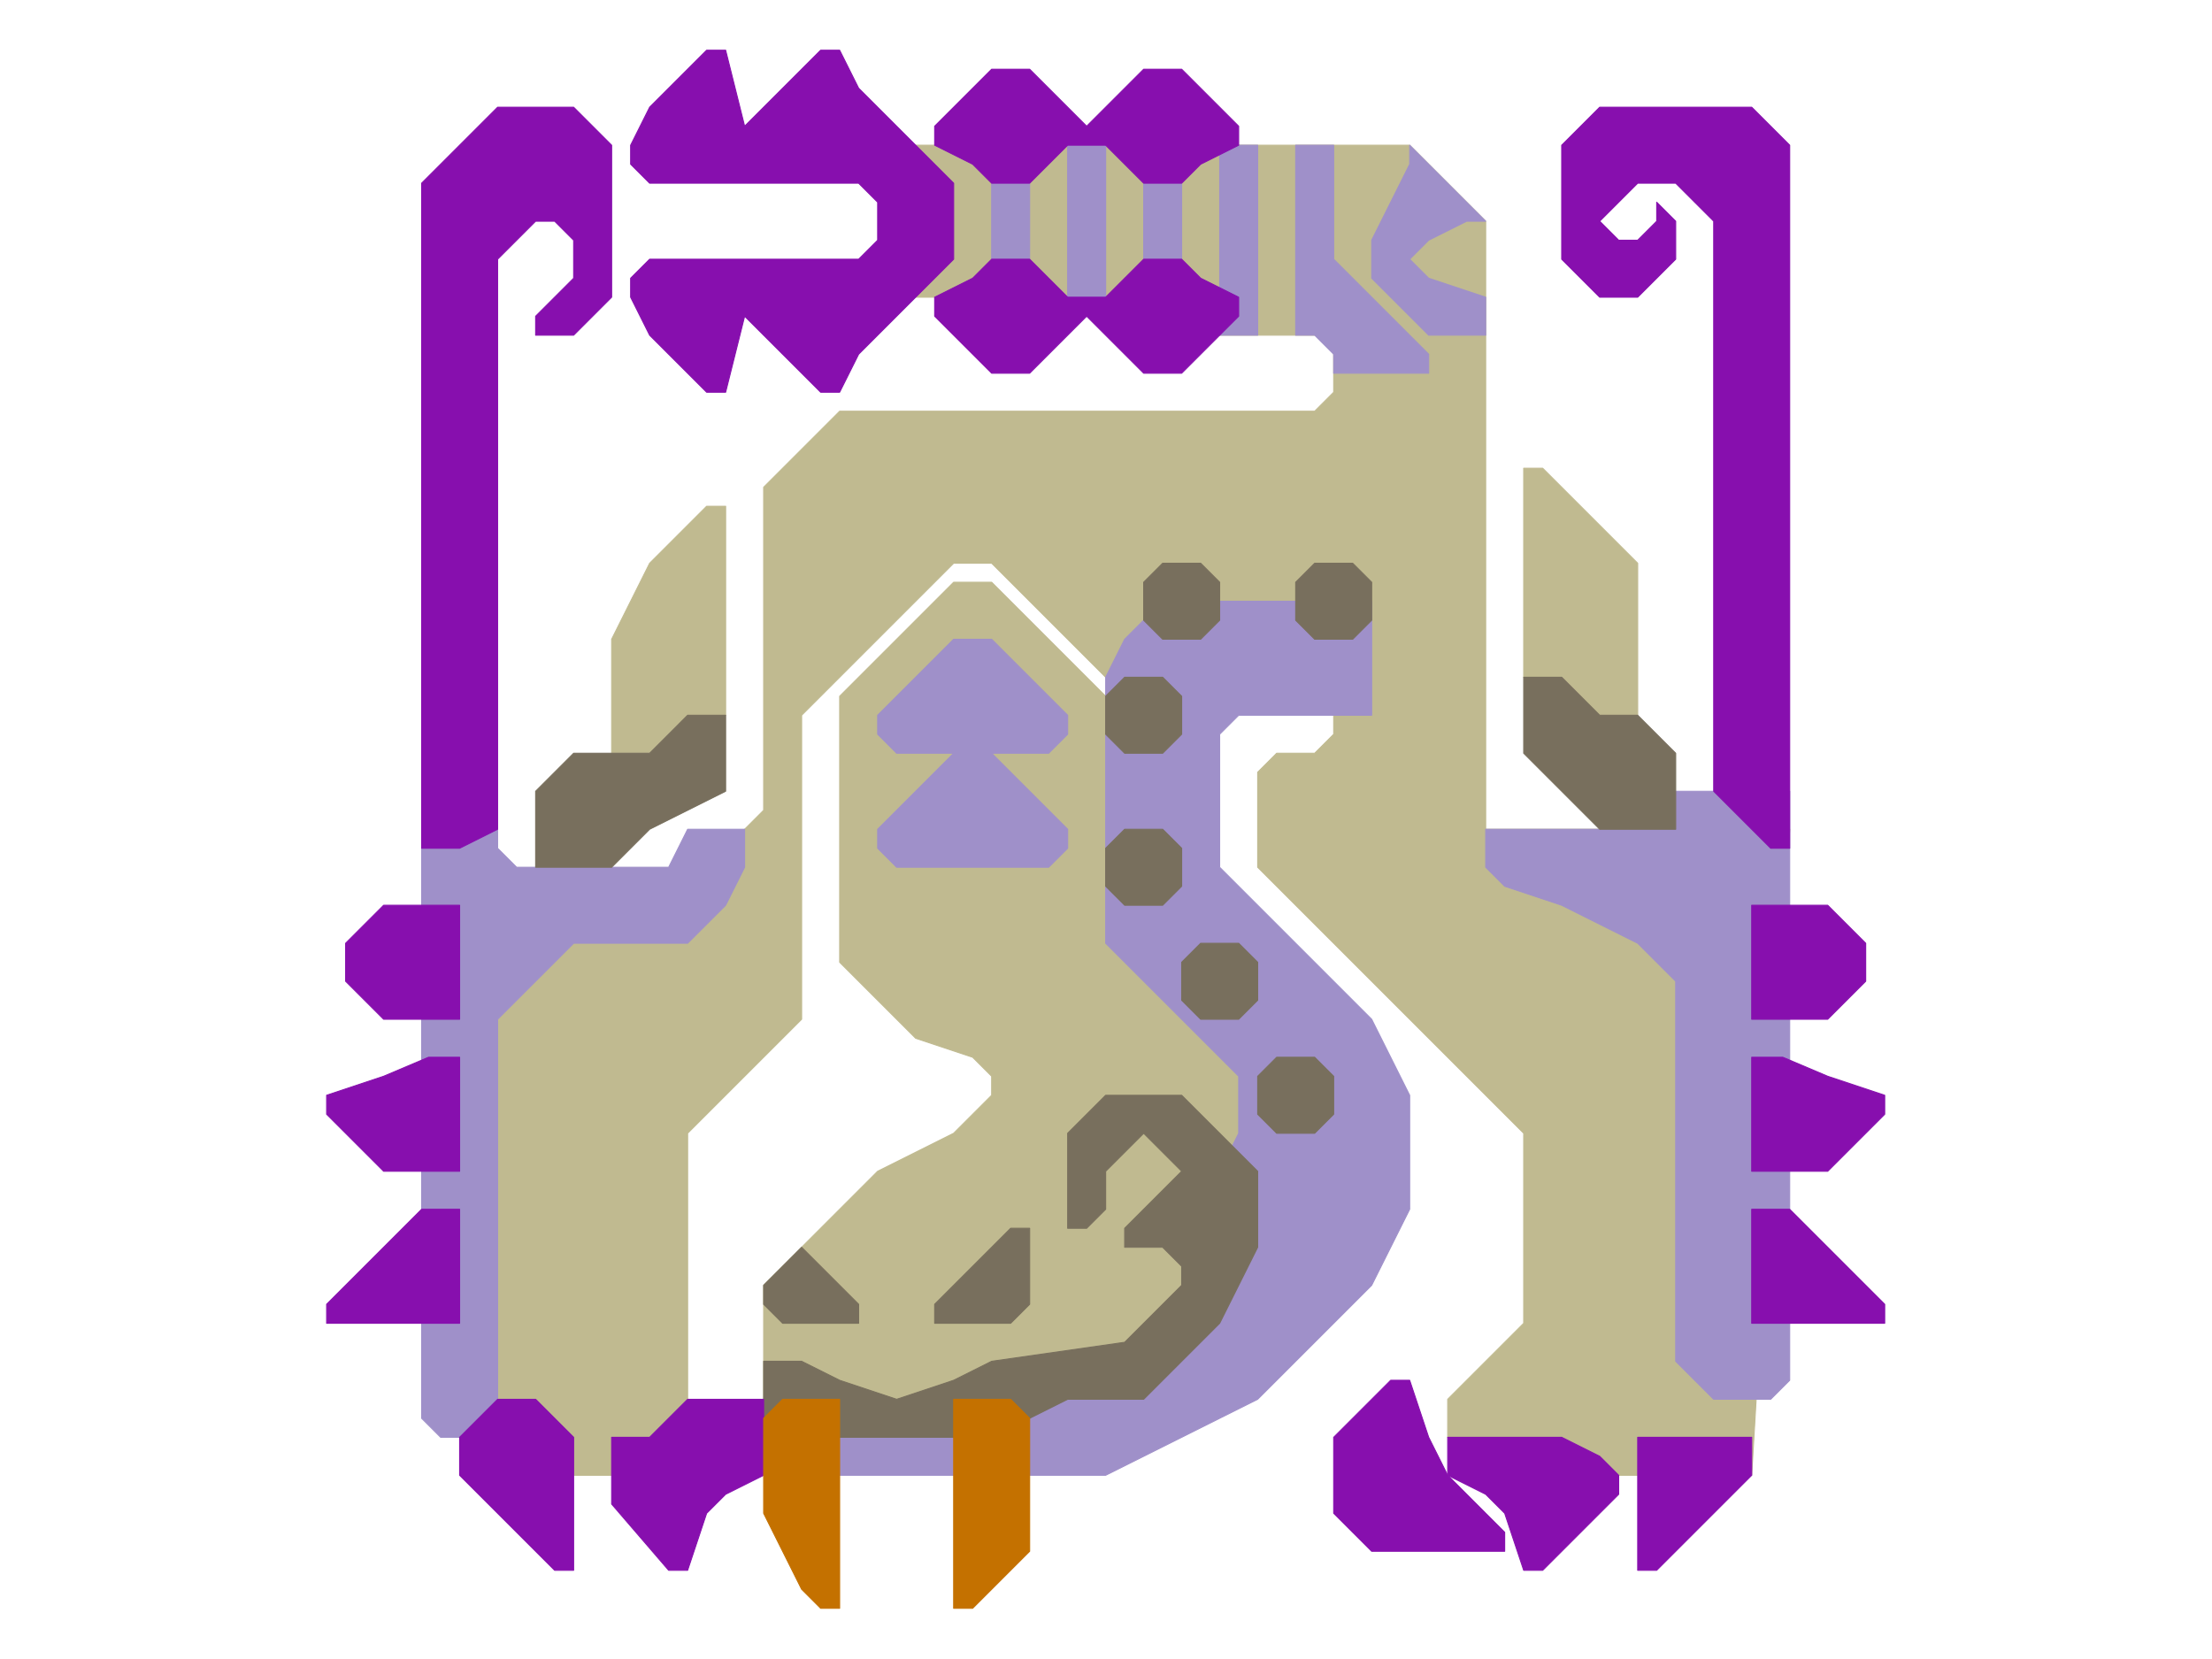 <?xml version="1.0" encoding="UTF-8" standalone="no"?>
<!DOCTYPE svg PUBLIC "-//W3C//DTD SVG 1.1//EN" "http://www.w3.org/Graphics/SVG/1.1/DTD/svg11.dtd">
<svg width="100%" height="100%" viewBox="0 0 4634 3475" version="1.1" xmlns="http://www.w3.org/2000/svg" xmlns:xlink="http://www.w3.org/1999/xlink" xml:space="preserve" xmlns:serif="http://www.serif.com/" style="fill-rule:evenodd;clip-rule:evenodd;stroke-linecap:round;stroke-linejoin:round;stroke-miterlimit:1.5;">
    <g transform="matrix(2.083,0,0,2.083,0,0)">
        <g id="Layer5">
            <g transform="matrix(1,0,0,1,-72.82,-6.84)">
                <path d="M1719.9,726.18L1719.9,573.3L1624.35,477.75L1605.24,477.75L1605.24,687.96L1681.68,726.18L1719.9,726.18Z" style="fill:rgb(192,186,144);stroke:rgb(192,186,144);stroke-width:1px;"/>
            </g>
            <g transform="matrix(1,0,0,1,-72.82,-6.84)">
                <path d="M802.62,726.18L802.62,515.97L783.51,515.97L726.18,573.3L687.96,649.74L687.96,764.4L726.18,764.4L802.62,726.18Z" style="fill:rgb(192,186,144);stroke:rgb(192,186,144);stroke-width:1px;"/>
            </g>
            <g transform="matrix(1,0,0,1,-72.82,-6.84)">
                <path d="M917.28,707.07L1031.94,592.41L1070.16,592.41L1184.82,707.07L1184.82,955.5L1337.7,1089.27L1337.7,1395.03L840.84,1433.25L840.84,1299.48L955.5,1184.82L1031.94,1146.6L1070.16,1108.38L1070.16,1089.27L1051.05,1070.16L993.72,1051.05L917.28,974.61L917.28,707.07Z" style="fill:rgb(192,186,144);stroke:rgb(192,186,144);stroke-width:1px;"/>
            </g>
            <g transform="matrix(1,0,0,1,-72.82,-6.84)">
                <path d="M1184.82,687.96L1223.04,630.63L1414.14,726.18L1414.14,745.29L1395.03,764.4L1356.81,764.4L1337.7,783.51L1337.7,879.06L1605.24,1146.6L1605.24,1337.7L1528.8,1414.14L1528.8,1452.36L1700.79,1490.58L1834.56,1490.58L1872.78,840.84L1567.02,840.84L1567.02,229.32L1490.58,152.88L974.61,152.88L974.61,305.76L1089.27,305.76L1299.48,343.98L1414.14,343.98L1414.14,401.31L1395.03,420.42L917.28,420.42L840.84,496.86L840.84,821.73L821.73,840.84L573.3,974.61L573.3,1490.58L764.4,1490.58L764.4,1146.6L879.06,1031.94L879.06,726.18L1031.94,573.3L1070.16,573.3L1184.82,687.96Z" style="fill:rgb(192,186,144);stroke:rgb(192,186,144);stroke-width:1px;"/>
            </g>
        </g>
        <g id="Layer4">
            <g transform="matrix(1,0,0,1,-72.82,-6.84)">
                <path d="M535.08,1452.36L515.97,1452.36L496.86,1433.25L496.86,859.95L535.08,859.95L573.3,840.84L573.3,859.95L592.41,879.06L745.29,879.06L764.4,840.84L821.73,840.84L821.73,879.06L802.62,917.28L764.4,955.5L649.74,955.5L573.3,1031.94L573.3,1452.36L535.08,1452.36Z" style="fill:rgb(159,144,201);stroke:rgb(159,144,201);stroke-width:1px;"/>
            </g>
            <g transform="matrix(1,0,0,1,-72.82,-6.84)">
                <path d="M1796.34,1414.14L1853.67,1414.14L1872.78,1395.03L1872.78,802.62L1700.79,802.62L1681.68,840.84L1567.02,840.84L1567.02,879.06L1586.13,898.17L1643.46,917.28L1719.9,955.5L1758.12,993.72L1758.12,1375.92L1796.34,1414.14Z" style="fill:rgb(159,144,201);stroke:rgb(159,144,201);stroke-width:1px;"/>
            </g>
            <g transform="matrix(1,0,0,1,-72.82,-6.84)">
                <path d="M974.61,879.06L955.5,859.95L955.5,840.84L1031.94,764.4L974.61,764.4L955.5,745.29L955.5,726.18L1031.94,649.74L1070.16,649.74L1146.6,726.18L1146.6,745.29L1127.49,764.4L1070.16,764.4L1146.6,840.84L1146.6,859.95L1127.49,879.06L974.61,879.06Z" style="fill:rgb(159,144,201);stroke:rgb(159,144,201);stroke-width:1px;"/>
            </g>
            <g transform="matrix(1,0,0,1,-72.82,-6.84)">
                <path d="M1452.36,726.18L1452.36,611.52L1223.04,611.52L1223.04,630.63L1203.93,649.74L1184.82,687.96L1184.82,955.5L1318.59,1089.27L1318.59,1146.6L1299.48,1184.82L1242.15,1375.92L993.72,1433.25L840.84,1433.25L840.84,1490.58L1184.82,1490.58L1337.7,1414.14L1452.36,1299.48L1490.58,1223.04L1490.58,1108.38L1452.36,1031.94L1299.48,879.06L1299.48,745.29L1318.59,726.18L1452.36,726.18Z" style="fill:rgb(159,144,201);stroke:rgb(159,144,201);stroke-width:1px;"/>
            </g>
            <g transform="matrix(1,0,0,1,-72.82,-6.84)">
                <path d="M1567.02,343.98L1509.69,343.98L1452.36,286.65L1452.36,248.43L1490.58,171.99L1490.58,152.88L1567.02,229.32L1547.91,229.32L1509.69,248.43L1490.58,267.54L1509.69,286.65L1567.02,305.76L1567.02,343.98Z" style="fill:rgb(159,144,201);stroke:rgb(159,144,201);stroke-width:1px;"/>
            </g>
            <g transform="matrix(1,0,0,1,-72.82,-6.84)">
                <path d="M1375.92,152.88L1414.14,152.88L1414.14,267.54L1509.69,363.09L1509.69,382.2L1414.14,382.2L1414.14,363.09L1395.03,343.98L1375.92,343.98L1375.92,152.88Z" style="fill:rgb(159,144,201);stroke:rgb(159,144,201);stroke-width:1px;"/>
            </g>
            <g transform="matrix(1,0,0,1,-72.82,-6.84)">
                <rect x="1299.48" y="152.88" width="38.22" height="191.1" style="fill:rgb(159,144,201);stroke:rgb(159,144,201);stroke-width:1px;"/>
            </g>
            <g transform="matrix(1,0,0,1,-149.26,-6.84)">
                <rect x="1299.48" y="152.88" width="38.22" height="191.1" style="fill:rgb(159,144,201);stroke:rgb(159,144,201);stroke-width:1px;"/>
            </g>
            <g transform="matrix(1,0,0,0.9,-225.7,8.448)">
                <rect x="1299.48" y="152.88" width="38.22" height="191.1" style="fill:rgb(159,144,201);stroke:rgb(159,144,201);stroke-width:1.05px;"/>
            </g>
            <g transform="matrix(1,0,0,1,-302.14,-6.84)">
                <rect x="1299.48" y="152.88" width="38.22" height="191.1" style="fill:rgb(159,144,201);stroke:rgb(159,144,201);stroke-width:1px;"/>
            </g>
        </g>
        <g id="Layer1">
            <g transform="matrix(1,0,0,1,-72.82,-6.84)">
                <path d="M1089.27,1337.7L1108.38,1318.59L1108.38,1242.15L1089.27,1242.15L1012.83,1318.59L1012.83,1337.7L1089.27,1337.7Z" style="fill:rgb(120,111,93);stroke:rgb(120,111,93);stroke-width:1px;"/>
            </g>
            <g transform="matrix(1,0,0,1,-72.82,-6.84)">
                <path d="M936.39,1337.7L936.39,1318.59L879.06,1261.26L840.84,1299.48L840.84,1318.59L859.95,1337.7L936.39,1337.7Z" style="fill:rgb(120,111,93);stroke:rgb(120,111,93);stroke-width:1px;"/>
            </g>
            <g transform="matrix(1,0,0,1,-72.82,-6.84)">
                <path d="M1337.7,1127.49L1337.7,1089.27L1356.81,1070.16L1395.03,1070.16L1414.14,1089.27L1414.14,1127.49L1395.03,1146.6L1356.81,1146.6L1337.7,1127.49Z" style="fill:rgb(120,111,93);stroke:rgb(120,111,93);stroke-width:1px;"/>
            </g>
            <g transform="matrix(1,0,0,1,-72.82,-6.84)">
                <path d="M1318.59,1031.94L1280.37,1031.94L1261.26,1012.83L1261.26,974.61L1280.37,955.5L1318.59,955.5L1337.7,974.61L1337.7,1012.83L1318.59,1031.94Z" style="fill:rgb(120,111,93);stroke:rgb(120,111,93);stroke-width:1px;"/>
            </g>
            <g transform="matrix(1,0,0,1,-72.82,-6.84)">
                <path d="M1184.82,898.17L1184.82,859.95L1203.93,840.84L1242.15,840.84L1261.26,859.95L1261.26,898.17L1242.15,917.28L1203.93,917.28L1184.82,898.17Z" style="fill:rgb(120,111,93);stroke:rgb(120,111,93);stroke-width:1px;"/>
            </g>
            <g transform="matrix(1,0,0,1,-72.82,-6.84)">
                <path d="M1184.82,745.29L1184.82,707.07L1203.93,687.96L1242.15,687.96L1261.26,707.07L1261.26,745.29L1242.15,764.4L1203.93,764.4L1184.82,745.29Z" style="fill:rgb(120,111,93);stroke:rgb(120,111,93);stroke-width:1px;"/>
            </g>
            <g transform="matrix(1,0,0,1,-72.82,-6.84)">
                <path d="M1242.15,649.74L1223.04,630.63L1223.04,592.41L1242.15,573.3L1280.37,573.3L1299.48,592.41L1299.48,630.63L1280.37,649.74L1242.15,649.74Z" style="fill:rgb(120,111,93);stroke:rgb(120,111,93);stroke-width:1px;"/>
            </g>
            <g transform="matrix(1,0,0,1,-72.82,-6.84)">
                <path d="M1375.92,630.63L1375.92,592.41L1395.03,573.3L1433.25,573.3L1452.36,592.41L1452.36,630.63L1433.25,649.74L1395.03,649.74L1375.92,630.63Z" style="fill:rgb(120,111,93);stroke:rgb(120,111,93);stroke-width:1px;"/>
            </g>
            <g transform="matrix(1,0,0,1,-72.82,-6.84)">
                <path d="M1758.12,840.84L1758.12,764.4L1719.9,726.18L1681.68,726.18L1643.46,687.96L1605.24,687.96L1605.24,764.4L1681.68,840.84L1758.12,840.84Z" style="fill:rgb(120,111,93);stroke:rgb(120,111,93);stroke-width:1px;"/>
            </g>
            <g transform="matrix(1,0,0,1,-72.82,-6.84)">
                <path d="M687.96,879.06L726.18,840.84L802.62,802.62L802.62,726.18L764.4,726.18L726.18,764.4L649.74,764.4L611.52,802.62L611.52,879.06L687.96,879.06Z" style="fill:rgb(120,111,93);stroke:rgb(120,111,93);stroke-width:1px;"/>
            </g>
            <g transform="matrix(1,0,0,1,-72.82,-6.84)">
                <path d="M1165.71,1242.15L1146.6,1242.15L1146.6,1146.6L1184.82,1108.38L1261.26,1108.38L1337.7,1184.82L1337.7,1261.26L1299.48,1337.7L1223.04,1414.14L1146.6,1414.14L1070.16,1452.36L1031.94,1452.36L840.84,1452.36L840.84,1375.92L879.06,1375.92L917.28,1395.03L974.61,1414.14L1031.94,1395.03L1070.16,1375.92L1203.93,1356.81L1261.26,1299.48L1261.26,1280.37L1242.15,1261.26L1203.93,1261.26L1203.93,1242.15L1261.26,1184.82L1223.04,1146.6L1184.82,1184.82L1184.82,1223.04L1165.71,1242.15Z" style="fill:rgb(120,111,93);stroke:rgb(120,111,93);stroke-width:1px;"/>
            </g>
        </g>
        <g id="Layer3">
            <g transform="matrix(1,0,0,1,-72.82,-6.84)">
                <path d="M1834.56,1490.58L1739.01,1586.13L1719.9,1586.13L1719.9,1452.36L1834.56,1452.36L1834.56,1490.58Z" style="fill:rgb(135,15,174);stroke:rgb(135,15,174);stroke-width:1px;"/>
            </g>
            <g transform="matrix(1,0,0,1,-72.82,-6.84)">
                <path d="M1643.46,1452.36L1681.68,1471.47L1700.79,1490.58L1700.79,1509.69L1624.35,1586.13L1605.24,1586.13L1586.13,1528.8L1567.02,1509.69L1528.8,1490.58L1528.8,1452.36L1643.46,1452.36Z" style="fill:rgb(135,15,174);stroke:rgb(135,15,174);stroke-width:1px;"/>
            </g>
            <g transform="matrix(1,0,0,1,-72.82,-6.84)">
                <path d="M1490.58,1395.03L1509.69,1452.36L1528.8,1490.58L1586.13,1547.91L1586.13,1567.02L1452.36,1567.02L1414.14,1528.8L1414.14,1452.36L1471.47,1395.03L1490.58,1395.03Z" style="fill:rgb(135,15,174);stroke:rgb(135,15,174);stroke-width:1px;"/>
            </g>
            <g transform="matrix(1,0,0,1,-72.82,-6.84)">
                <path d="M1834.56,1337.7L1968.33,1337.7L1968.33,1318.59L1872.78,1223.04L1834.56,1223.04L1834.56,1337.7Z" style="fill:rgb(135,15,174);stroke:rgb(135,15,174);stroke-width:1px;"/>
            </g>
            <g transform="matrix(-1,0,0,1,2296.82,-6.84)">
                <path d="M1834.56,1337.7L1968.33,1337.7L1968.33,1318.59L1872.78,1223.04L1834.56,1223.04L1834.56,1337.7Z" style="fill:rgb(135,15,174);stroke:rgb(135,15,174);stroke-width:1px;"/>
            </g>
            <g transform="matrix(1,0,0,1,-72.82,-6.84)">
                <path d="M1834.56,1184.82L1911,1184.82L1968.33,1127.49L1968.33,1108.38L1911,1089.27L1865.88,1070.16L1834.56,1070.16L1834.56,1184.82Z" style="fill:rgb(135,15,174);stroke:rgb(135,15,174);stroke-width:1px;"/>
            </g>
            <g transform="matrix(-1,0,0,1,2296.82,-6.84)">
                <path d="M1834.56,1184.82L1911,1184.82L1968.33,1127.49L1968.33,1108.38L1911,1089.27L1865.88,1070.16L1834.56,1070.16L1834.56,1184.82Z" style="fill:rgb(135,15,174);stroke:rgb(135,15,174);stroke-width:1px;"/>
            </g>
            <g transform="matrix(1,0,0,1,-72.82,-6.84)">
                <path d="M1834.56,1031.94L1834.56,917.28L1911,917.28L1949.22,955.5L1949.22,993.72L1911,1031.94L1834.56,1031.94Z" style="fill:rgb(135,15,174);stroke:rgb(135,15,174);stroke-width:1px;"/>
            </g>
            <g transform="matrix(-1,0,0,1,2296.82,-6.84)">
                <path d="M1834.56,1031.94L1834.56,917.28L1911,917.28L1949.22,955.5L1949.22,993.72L1911,1031.94L1834.56,1031.94Z" style="fill:rgb(135,15,174);stroke:rgb(135,15,174);stroke-width:1px;"/>
            </g>
            <g transform="matrix(1,0,0,1,-72.82,-6.84)">
                <path d="M1872.78,859.95L1853.67,859.95L1796.34,802.62L1796.34,229.32L1758.12,191.1L1719.9,191.1L1681.68,229.32L1700.79,248.43L1719.9,248.43L1739.01,229.32L1739.01,210.21L1758.12,229.32L1758.12,267.54L1719.9,305.76L1681.68,305.76L1643.46,267.54L1643.46,152.88L1681.68,114.66L1834.56,114.66L1872.78,152.88L1872.78,859.95Z" style="fill:rgb(135,15,174);stroke:rgb(135,15,174);stroke-width:1px;"/>
            </g>
            <g transform="matrix(1,0,0,1,-72.82,-6.84)">
                <path d="M764.4,1586.13L783.51,1528.8L802.62,1509.69L840.84,1490.58L840.84,1414.14L764.4,1414.14L726.18,1452.36L687.96,1452.36L687.96,1519.5L745.29,1586.13L764.4,1586.13Z" style="fill:rgb(135,15,174);stroke:rgb(135,15,174);stroke-width:1px;"/>
            </g>
            <g transform="matrix(1,0,0,1,-72.82,-6.84)">
                <path d="M649.74,1452.36L649.74,1586.13L630.63,1586.13L535.08,1490.58L535.08,1452.36L573.3,1414.14L611.52,1414.14L649.74,1452.36Z" style="fill:rgb(135,15,174);stroke:rgb(135,15,174);stroke-width:1px;"/>
            </g>
            <g transform="matrix(1,0,0,1,-72.82,-6.84)">
                <path d="M535.08,859.95L573.3,840.84L573.3,267.54L611.52,229.32L630.63,229.32L649.74,248.43L649.74,286.65L611.52,324.87L611.52,343.98L649.74,343.98L687.96,305.76L687.96,152.88L649.74,114.66L573.3,114.66L496.86,191.1L496.86,859.95L535.08,859.95Z" style="fill:rgb(135,15,174);stroke:rgb(135,15,174);stroke-width:1px;"/>
            </g>
            <g transform="matrix(1,0,0,1,-72.82,-6.84)">
                <path d="M1318.59,133.77L1261.26,76.44L1223.04,76.44L1165.71,133.77L1108.38,76.44L1070.16,76.44L1012.83,133.77L1012.83,152.88L1051.05,171.99L1070.16,191.1L1108.38,191.1L1146.6,152.88L1184.82,152.88L1223.04,191.1L1261.26,191.1L1280.37,171.99L1318.59,152.88L1318.59,133.77Z" style="fill:rgb(135,15,174);stroke:rgb(135,15,174);stroke-width:1px;"/>
            </g>
            <g transform="matrix(1,0,0,-1,-72.82,451.8)">
                <path d="M1318.59,133.77L1261.26,76.44L1223.04,76.44L1165.71,133.77L1108.38,76.44L1070.16,76.44L1012.83,133.77L1012.83,152.88L1051.05,171.99L1070.16,191.1L1108.38,191.1L1146.6,152.88L1184.82,152.88L1223.04,191.1L1261.26,191.1L1280.37,171.99L1318.59,152.88L1318.59,133.77Z" style="fill:rgb(135,15,174);stroke:rgb(135,15,174);stroke-width:1px;"/>
            </g>
            <g transform="matrix(1,0,0,1,-72.82,-6.84)">
                <path d="M802.62,401.31L783.51,401.31L726.18,343.98L707.07,305.76L707.07,286.65L726.18,267.54L936.39,267.54L955.5,248.43L955.5,210.21L936.39,191.1L726.18,191.1L707.07,171.99L707.07,152.88L726.18,114.66L783.51,57.33L802.62,57.33L821.73,133.77L898.17,57.33L917.28,57.33L936.39,95.55L1031.94,191.1L1031.94,267.54L936.39,363.09L917.28,401.31L898.17,401.31L821.73,324.87L802.62,401.31Z" style="fill:rgb(135,15,174);stroke:rgb(135,15,174);stroke-width:1px;"/>
            </g>
        </g>
        <g id="Layer2">
            <g transform="matrix(1,0,0,1,-72.82,-6.84)">
                <path d="M1089.27,1414.14L1108.38,1433.25L1108.38,1567.02L1051.05,1624.35L1031.94,1624.35L1031.94,1414.14L1089.27,1414.14Z" style="fill:rgb(196,113,0);stroke:rgb(196,113,0);stroke-width:1px;"/>
            </g>
            <g transform="matrix(1,0,0,1,-72.82,-6.84)">
                <path d="M917.28,1414.14L917.28,1624.35L898.17,1624.35L879.06,1605.24L840.84,1528.8L840.84,1433.25L859.95,1414.14L917.28,1414.14Z" style="fill:rgb(196,113,0);stroke:rgb(196,113,0);stroke-width:1px;"/>
            </g>
        </g>
    </g>
</svg>
